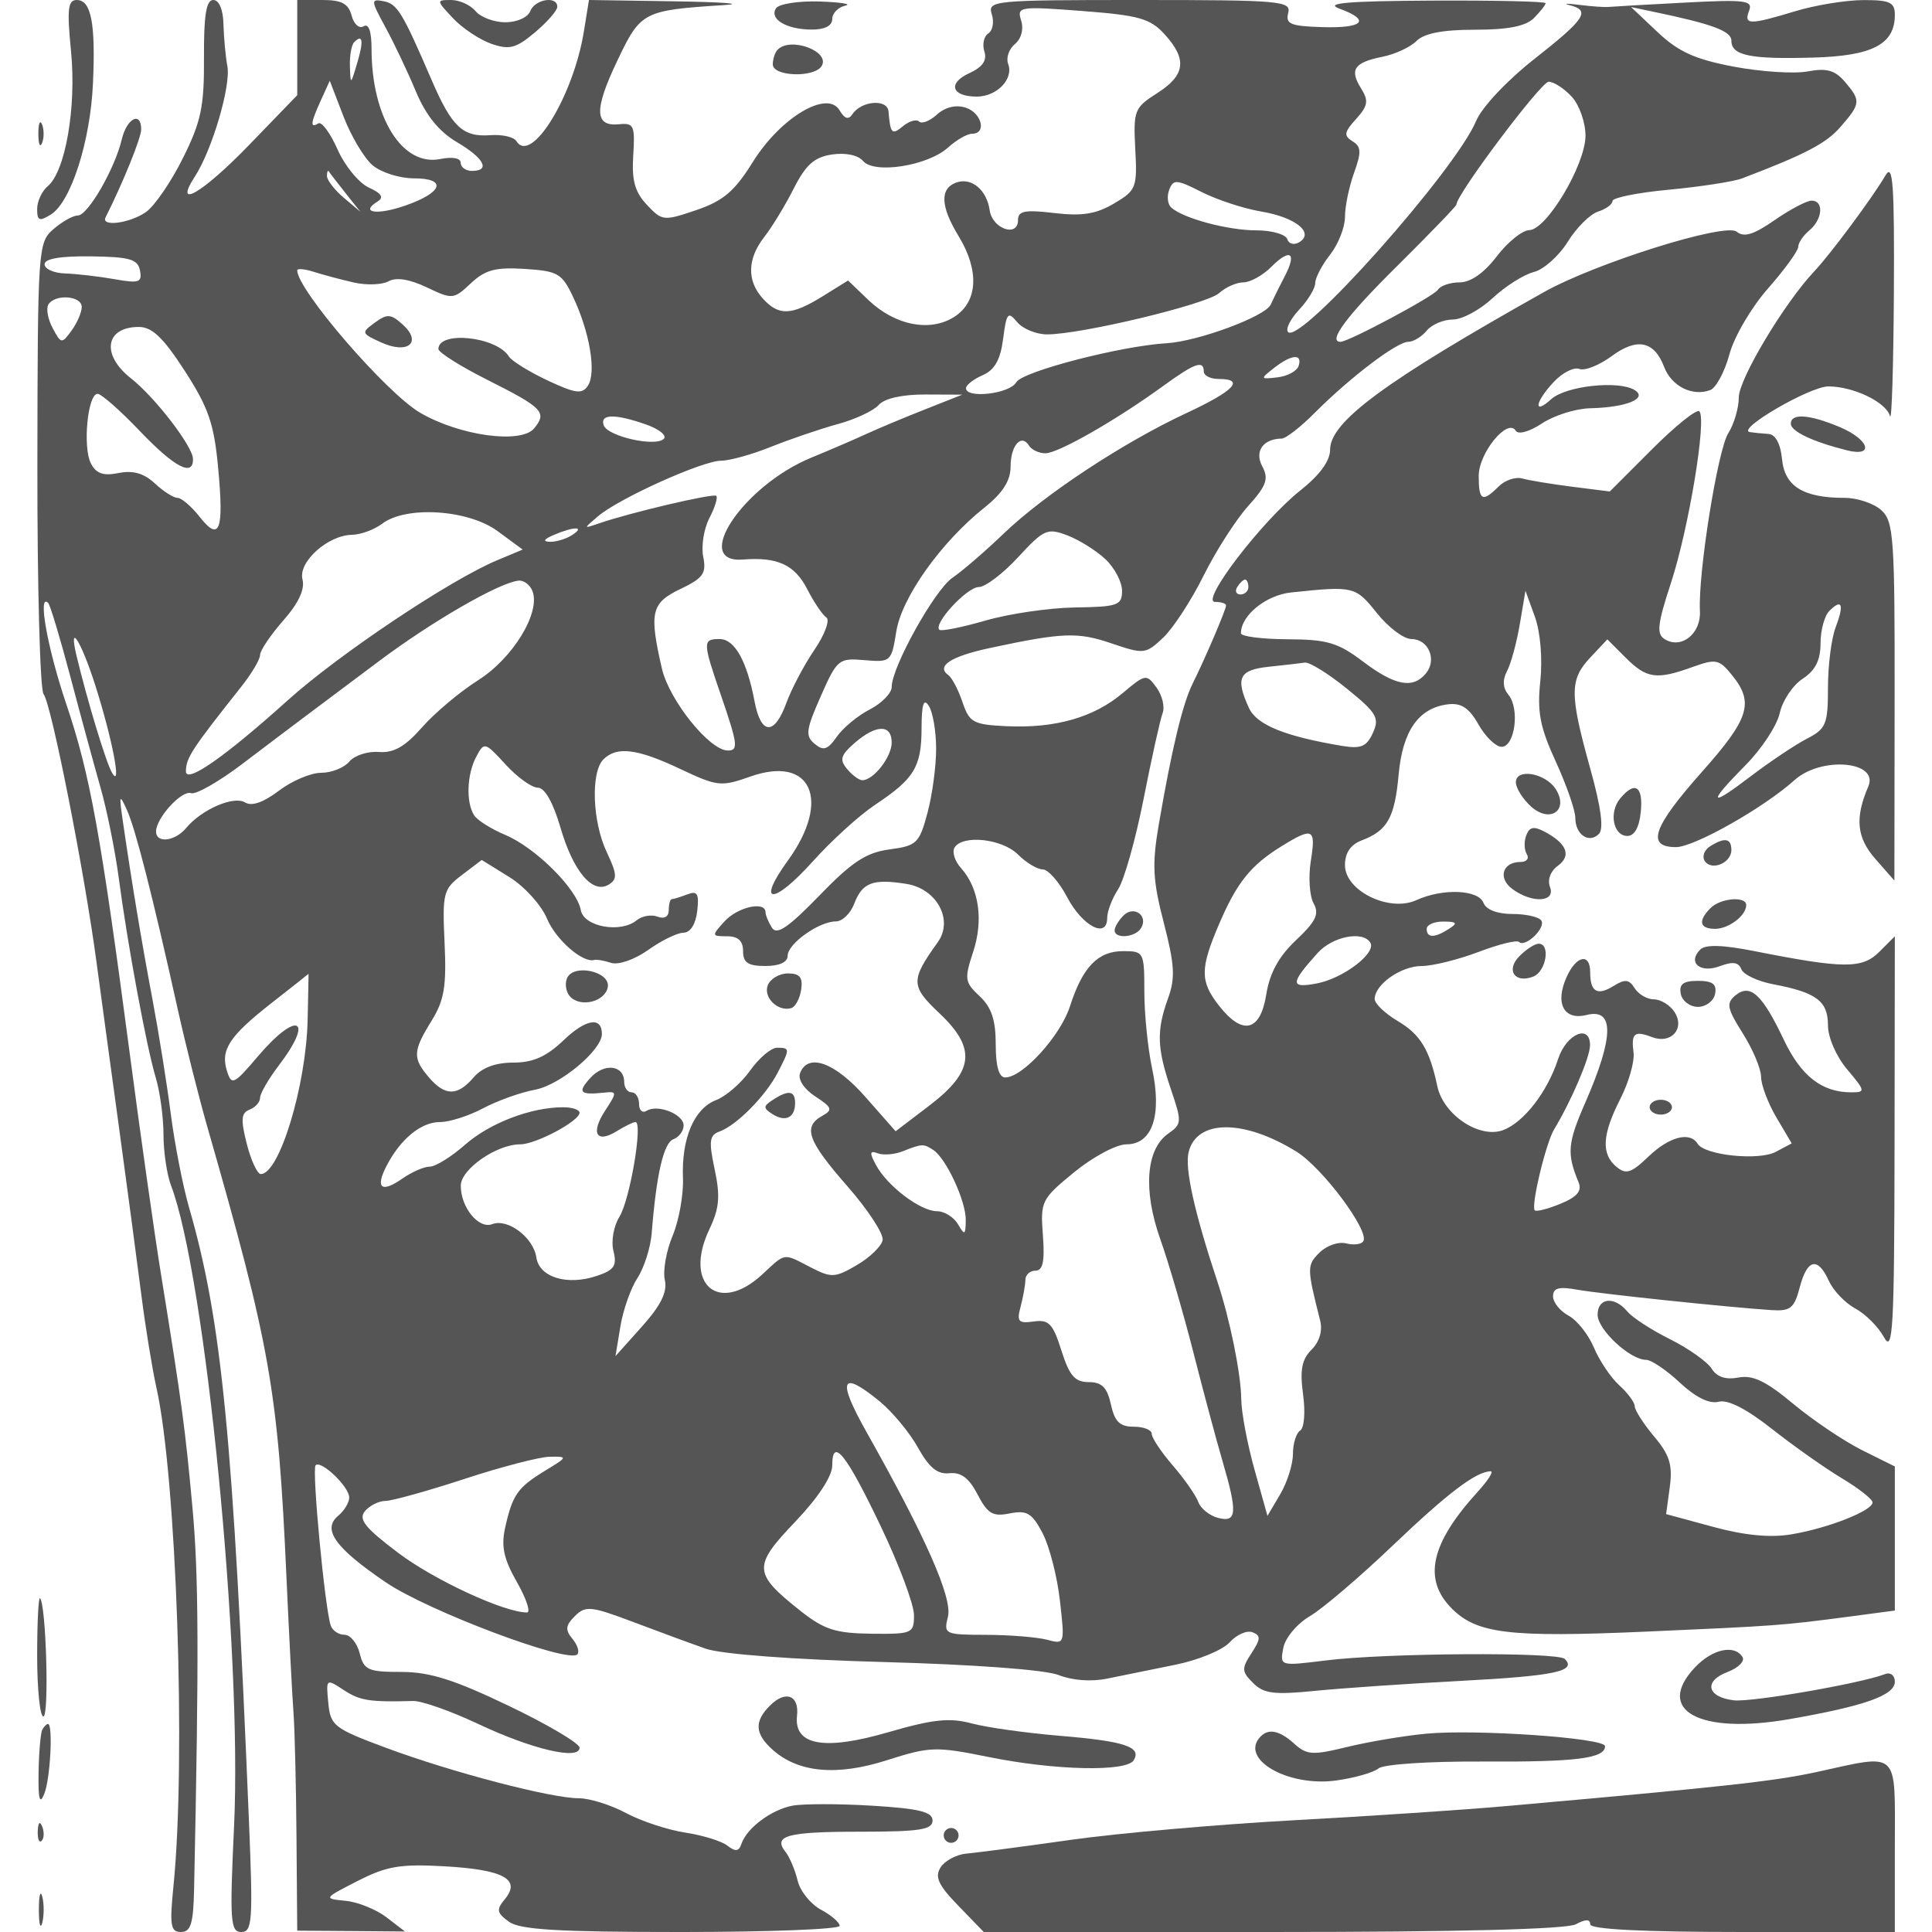 <svg xmlns="http://www.w3.org/2000/svg" version="1.0" width="250" height="250" viewBox="0 0 250 260" preserveAspectRatio="xMidYMid meet">
<g transform="translate(0,260) scale(0.01,-0.01)" fill="#555555" stroke="none">
<path d="M456 25309 c74 -753 -76 -1618 -315 -1816 -77 -65 -141 -202 -141 -306 0 -159 29 -170 186 -73 268 168 530 982 565 1761 37 813 -24 1125 -218 1125 -119 0 -133 -122 -77 -691z"/>
<path d="M2245 25225 c4 -660 -38 -861 -284 -1354 -158 -318 -382 -645 -497 -725 -216 -151 -609 -203 -543 -71 236 470 479 1070 479 1183 0 250 -194 151 -261 -133 -94 -397 -456 -1025 -592 -1025 -64 0 -212 -83 -328 -184 -207 -179 -212 -254 -216 -3164 -2 -1640 36 -3031 83 -3092 105 -134 548 -2376 713 -3610 67 -495 207 -1530 313 -2300 105 -770 236 -1753 291 -2184 55 -431 146 -989 202 -1240 270 -1203 400 -5000 230 -6701 -54 -538 -40 -625 101 -625 132 0 166 114 176 575 66 3115 62 4226 -21 5125 -98 1077 -144 1418 -424 3150 -89 550 -277 1878 -418 2950 -394 2989 -537 3776 -855 4719 -256 756 -391 1512 -245 1366 26 -27 161 -473 298 -992 137 -519 320 -1190 406 -1493 86 -302 195 -843 243 -1200 119 -903 374 -2281 499 -2699 58 -192 105 -538 105 -769 0 -230 46 -541 103 -690 461 -1212 957 -6260 847 -8617 -60 -1282 -50 -1425 98 -1425 147 0 158 149 103 1475 -214 5196 -366 6755 -810 8287 -81 282 -191 845 -243 1250 -52 406 -163 1098 -246 1538 -147 779 -281 1585 -399 2400 -52 356 -46 373 55 150 115 -253 344 -1149 688 -2700 104 -467 280 -1165 390 -1550 851 -2964 956 -3558 1068 -6054 36 -795 79 -1626 96 -1846 16 -220 35 -970 40 -1666 l10 -1266 725 -5 725 -6 -250 192 c-137 105 -385 205 -550 221 -299 30 -298 31 163 267 392 200 574 231 1174 197 789 -45 1028 -175 808 -441 -118 -142 -111 -184 53 -304 148 -108 658 -139 2321 -139 1172 0 2131 37 2131 83 0 46 -114 144 -253 218 -139 75 -280 251 -313 392 -34 142 -107 314 -162 384 -174 221 18 273 1011 273 793 0 967 27 967 150 0 117 -179 161 -813 200 -448 27 -931 27 -1073 0 -286 -55 -614 -301 -686 -514 -34 -102 -80 -108 -187 -25 -77 62 -334 141 -570 177 -235 36 -595 155 -798 264 -204 109 -488 198 -633 198 -373 0 -1709 349 -2590 677 -708 263 -752 298 -782 608 -31 325 -29 327 207 172 220 -144 346 -164 934 -148 115 3 507 -135 872 -307 725 -343 1369 -494 1369 -322 0 59 -428 312 -952 563 -736 353 -1064 457 -1448 457 -446 0 -503 25 -559 250 -34 138 -127 250 -205 250 -78 0 -162 56 -185 125 -79 229 -256 2103 -204 2156 74 74 453 -289 453 -434 0 -67 -67 -178 -148 -245 -221 -183 -42 -433 640 -896 567 -386 2452 -1095 2577 -970 33 32 4 126 -65 209 -100 121 -94 180 33 307 143 142 214 135 785 -80 345 -131 786 -293 978 -360 208 -73 1182 -146 2400 -179 1227 -34 2170 -104 2350 -176 181 -72 438 -91 650 -47 193 40 604 123 914 186 310 62 640 198 734 302 94 104 232 165 308 136 113 -44 111 -91 -14 -282 -135 -207 -133 -246 22 -401 142 -143 282 -161 829 -106 361 36 1250 97 1974 135 1260 67 1556 130 1391 295 -95 95 -2412 81 -3221 -21 -613 -76 -613 -76 -567 168 26 137 185 327 360 430 172 101 674 530 1116 952 740 706 1123 996 1316 996 42 0 -37 -124 -175 -275 -636 -698 -742 -1179 -348 -1573 338 -338 777 -390 2603 -310 1771 78 1834 83 2733 201 l625 83 0 969 0 970 -444 221 c-244 122 -660 403 -925 623 -364 304 -543 390 -736 353 -170 -33 -290 7 -360 119 -58 93 -310 271 -559 396 -250 124 -510 293 -577 375 -174 209 -399 184 -399 -45 0 -201 436 -607 653 -607 69 0 274 -138 454 -307 213 -198 397 -289 521 -257 125 33 375 -95 721 -368 292 -230 715 -528 940 -663 226 -135 411 -281 411 -324 0 -111 -595 -346 -1090 -429 -284 -48 -626 -16 -1054 100 l-634 172 50 368 c39 294 -3 430 -212 677 -143 171 -260 353 -260 405 0 52 -94 180 -208 283 -115 104 -268 332 -342 508 -73 175 -227 369 -342 430 -114 62 -208 179 -208 260 0 112 78 134 325 89 314 -56 2017 -235 2617 -275 253 -16 305 26 378 306 101 385 243 416 393 86 60 -131 220 -298 356 -371 136 -73 309 -246 385 -386 120 -221 139 110 142 2571 l4 2825 -209 -209 c-230 -230 -476 -229 -1674 8 -436 86 -665 93 -736 22 -175 -175 0 -323 264 -223 172 65 252 54 289 -41 27 -72 222 -164 431 -203 578 -109 735 -226 735 -550 0 -165 111 -421 259 -596 246 -292 248 -308 55 -308 -395 0 -675 218 -907 705 -292 616 -454 764 -653 599 -126 -105 -112 -175 100 -511 135 -214 246 -477 246 -585 0 -108 93 -354 206 -546 l206 -349 -214 -114 c-229 -122 -957 -47 -1053 110 -104 167 -381 94 -661 -174 -231 -222 -302 -244 -430 -138 -208 173 -194 434 52 915 113 222 193 502 178 621 -35 263 11 301 248 210 255 -98 446 111 305 335 -60 94 -185 172 -277 173 -93 0 -210 68 -261 150 -75 120 -130 126 -285 30 -219 -136 -314 -79 -314 186 0 261 -185 226 -315 -61 -163 -356 -41 -592 266 -515 376 95 371 -291 -15 -1175 -241 -550 -253 -689 -92 -1077 48 -116 -19 -196 -242 -288 -170 -70 -326 -110 -348 -89 -54 55 149 904 260 1088 234 389 482 968 484 1132 3 293 -319 156 -429 -182 -144 -443 -459 -851 -739 -958 -318 -120 -804 203 -887 590 -105 496 -229 698 -537 880 -168 100 -306 232 -306 294 0 195 354 444 632 444 146 0 489 85 762 188 273 104 519 165 548 136 82 -81 363 187 301 287 -30 49 -205 89 -388 89 -204 0 -356 58 -391 150 -69 179 -549 198 -904 36 -365 -166 -960 126 -960 471 0 166 75 277 229 335 344 131 441 305 494 891 54 586 272 893 666 939 176 21 283 -50 408 -272 93 -165 233 -300 311 -300 179 0 247 514 92 700 -76 91 -82 198 -19 319 53 99 130 384 172 631 l76 450 127 -350 c74 -206 104 -561 73 -864 -44 -417 -5 -622 209 -1087 144 -315 262 -655 262 -755 0 -226 183 -351 318 -216 67 67 28 360 -119 886 -277 997 -277 1191 4 1489 l228 243 248 -248 c281 -281 415 -299 899 -124 315 113 357 105 532 -111 299 -370 232 -583 -410 -1305 -658 -741 -750 -1008 -345 -1008 245 0 1181 529 1595 902 359 323 1140 256 993 -86 -183 -425 -157 -688 95 -975 l256 -291 3 2410 c3 2209 -12 2423 -180 2575 -100 91 -323 165 -493 165 -556 0 -807 155 -842 520 -20 207 -88 334 -182 340 -82 5 -195 17 -250 25 -196 31 805 614 1055 615 337 0 779 -212 830 -400 23 -82 46 660 52 1650 8 1472 -12 1762 -113 1589 -179 -304 -737 -1055 -957 -1289 -403 -426 -1017 -1451 -1017 -1698 0 -142 -64 -359 -141 -481 -143 -224 -409 -1891 -382 -2395 16 -304 -250 -516 -474 -378 -113 70 -98 203 85 760 239 730 483 2205 381 2307 -35 34 -320 -194 -634 -508 l-571 -571 -507 64 c-279 36 -581 85 -671 111 -91 25 -234 -23 -318 -108 -219 -218 -268 -192 -268 143 0 309 389 784 498 608 34 -56 184 -14 355 99 164 108 455 199 647 203 487 11 782 132 598 245 -215 133 -925 56 -1121 -122 -248 -225 -221 -39 34 232 116 124 270 202 343 174 73 -28 267 49 432 170 344 255 576 208 710 -144 98 -259 382 -401 620 -310 79 30 195 247 258 481 63 236 295 632 520 887 223 254 406 506 406 559 0 54 68 154 150 222 179 149 198 400 30 400 -65 0 -290 -118 -499 -263 -282 -196 -413 -235 -509 -155 -152 126 -1901 -423 -2600 -816 -2140 -1202 -2872 -1742 -2872 -2118 0 -150 -140 -342 -398 -546 -517 -410 -1354 -1502 -1151 -1502 82 0 149 -21 149 -47 0 -56 -279 -709 -450 -1053 -135 -271 -282 -885 -455 -1893 -93 -542 -82 -750 67 -1326 146 -564 156 -742 58 -1014 -158 -438 -151 -668 37 -1224 150 -442 149 -470 -36 -599 -299 -210 -340 -762 -106 -1421 112 -315 312 -1000 445 -1523 133 -522 309 -1179 391 -1459 206 -702 195 -834 -59 -768 -115 30 -235 127 -267 216 -32 88 -186 309 -342 489 -156 181 -283 372 -283 425 0 54 -109 97 -242 97 -188 0 -257 67 -308 300 -50 228 -121 300 -298 300 -186 0 -260 85 -368 425 -114 362 -169 420 -373 391 -207 -29 -230 -2 -176 200 34 129 63 290 64 359 0 69 62 125 136 125 100 0 126 125 100 475 -35 459 -21 488 421 850 253 207 567 375 703 375 349 0 481 391 345 1023 -57 268 -104 732 -104 1032 0 532 -7 545 -285 545 -340 0 -546 -213 -716 -743 -128 -398 -637 -957 -871 -957 -85 0 -128 151 -128 446 0 329 -57 499 -217 648 -200 187 -207 231 -87 595 142 429 79 860 -164 1130 -83 92 -122 216 -86 275 110 177 641 119 854 -94 110 -110 260 -200 332 -200 73 0 222 -169 330 -375 206 -391 538 -563 538 -279 0 89 66 262 147 386 81 123 236 673 344 1221 108 549 223 1066 255 1150 32 84 -5 239 -82 344 -135 186 -149 184 -456 -75 -389 -327 -905 -475 -1558 -445 -453 21 -504 49 -597 323 -55 165 -141 329 -190 364 -169 121 30 252 557 365 981 210 1183 218 1637 63 439 -149 460 -146 697 77 134 127 378 501 542 831 163 330 433 751 598 936 251 279 283 370 193 538 -108 202 11 371 263 374 55 1 258 159 450 353 471 472 1099 949 1252 949 68 0 180 68 248 150 68 83 227 150 352 150 125 0 366 130 536 289 170 159 419 316 552 350 134 33 339 216 457 406 117 189 301 373 408 407 107 34 195 98 195 143 0 45 345 114 768 153 422 40 861 108 975 151 854 325 1135 472 1328 696 270 311 274 350 57 604 -134 157 -246 188 -501 140 -180 -34 -628 -5 -995 64 -522 99 -744 200 -1024 464 l-358 338 300 -63 c790 -164 1050 -260 1050 -389 0 -200 250 -252 1098 -228 801 22 1102 179 1102 575 0 169 -66 200 -425 199 -234 -1 -646 -68 -916 -150 -618 -187 -695 -186 -620 8 53 138 -53 151 -864 108 -509 -26 -970 -53 -1025 -58 -55 -6 -235 7 -400 28 -165 21 -221 19 -125 -5 284 -71 210 -184 -474 -722 -369 -290 -708 -650 -785 -834 -280 -669 -2364 -3010 -2531 -2843 -38 38 29 174 148 301 119 127 217 288 217 359 0 70 90 242 200 382 110 140 200 368 200 508 0 140 55 407 122 592 101 280 98 353 -21 426 -120 75 -113 122 49 300 160 178 171 244 67 411 -159 254 -95 349 287 426 169 34 376 129 459 213 103 103 353 151 787 151 445 0 683 47 793 157 86 87 157 177 157 200 0 24 -686 39 -1525 35 -1144 -6 -1456 -33 -1250 -108 427 -156 326 -266 -230 -249 -428 13 -498 42 -459 190 42 162 -101 175 -2002 175 -1972 0 -2045 -7 -1987 -192 34 -105 12 -221 -47 -258 -59 -37 -83 -146 -53 -242 39 -121 -23 -210 -201 -292 -297 -135 -241 -316 98 -316 273 0 501 238 423 441 -30 80 11 199 91 266 87 72 121 201 84 317 -59 187 -25 193 823 128 768 -59 915 -101 1110 -316 305 -336 277 -548 -104 -791 -305 -194 -320 -232 -293 -751 28 -520 13 -556 -286 -733 -241 -142 -431 -172 -804 -128 -396 47 -488 29 -488 -95 0 -237 -345 -118 -381 131 -40 280 -250 451 -456 372 -217 -83 -205 -321 37 -718 281 -461 261 -878 -51 -1083 -327 -214 -802 -122 -1164 224 l-272 261 -343 -213 c-421 -260 -590 -266 -805 -29 -216 240 -209 534 21 829 103 131 281 424 396 651 163 322 278 423 516 458 182 27 350 -9 416 -87 149 -180 872 -66 1142 179 114 103 260 187 325 187 202 0 131 283 -88 352 -129 41 -274 6 -383 -93 -97 -88 -205 -130 -241 -95 -35 35 -133 8 -217 -62 -149 -124 -170 -103 -195 198 -13 171 -363 146 -484 -35 -54 -81 -105 -66 -175 51 -164 278 -794 -97 -1166 -695 -246 -395 -397 -524 -760 -648 -441 -150 -461 -148 -667 71 -162 173 -205 329 -183 666 25 398 8 438 -187 418 -336 -35 -343 193 -28 854 316 664 346 679 1443 750 275 17 -23 40 -662 50 l-1162 18 -67 -415 c-140 -876 -710 -1807 -910 -1484 -34 56 -190 91 -346 80 -374 -29 -521 108 -794 741 -397 920 -462 1026 -649 1062 -172 33 -170 11 26 -349 116 -212 300 -600 409 -862 136 -325 311 -542 552 -685 369 -217 458 -388 203 -388 -82 0 -150 49 -150 108 0 65 -110 85 -275 52 -511 -104 -925 560 -925 1483 0 236 -38 345 -107 303 -59 -36 -131 28 -161 144 -43 161 -134 210 -394 210 l-338 0 0 -640 0 -641 -637 -659 c-636 -659 -1039 -895 -740 -435 232 358 485 1217 437 1482 -25 134 -48 389 -53 568 -4 196 -59 325 -137 325 -95 0 -128 -204 -125 -775z m2060 -80 c-86 -290 -88 -290 -96 -37 -5 142 21 289 58 325 116 116 129 16 38 -288z m210 -1370 c114 -96 363 -175 554 -175 453 0 392 -191 -116 -367 -379 -132 -617 -96 -372 55 88 55 54 110 -118 188 -133 61 -322 291 -420 512 -98 222 -215 380 -260 351 -113 -69 -104 5 36 313 l119 261 185 -481 c102 -265 278 -561 392 -657z m16140 920 c102 -113 183 -349 182 -525 -5 -393 -524 -1263 -757 -1267 -93 -2 -290 -160 -437 -353 -170 -223 -351 -350 -499 -350 -128 0 -260 -45 -294 -100 -54 -87 -1201 -700 -1310 -700 -177 0 81 346 760 1018 440 436 800 809 800 829 0 137 1139 1653 1241 1653 70 0 211 -92 314 -205z m-16504 -1295 l199 -250 -225 190 c-124 105 -225 237 -225 292 0 56 12 83 26 60 14 -23 116 -154 225 -292z m12318 -246 c464 -77 724 -285 517 -413 -70 -43 -141 -25 -163 41 -22 65 -209 118 -416 118 -382 0 -984 161 -1145 307 -49 44 -61 151 -27 239 55 144 99 141 438 -31 207 -105 566 -222 796 -261z m-15085 -795 c31 -161 -12 -175 -349 -115 -212 37 -509 71 -660 76 -151 5 -275 60 -275 124 0 75 216 111 624 106 522 -7 631 -38 660 -191z m15407 -74 c-67 -129 -153 -302 -191 -385 -73 -159 -978 -494 -1400 -519 -620 -37 -1941 -380 -2023 -525 -87 -156 -677 -225 -677 -80 0 42 101 121 225 175 162 71 239 209 275 491 45 348 65 373 187 225 76 -92 258 -167 405 -167 461 0 2148 405 2315 556 87 79 234 144 326 144 92 0 261 94 375 208 256 256 348 193 183 -123z m-12529 -87 c171 -39 382 -31 468 17 102 57 282 28 513 -82 346 -165 362 -163 594 55 193 181 332 218 726 193 448 -29 500 -59 654 -387 221 -471 310 -1010 195 -1184 -78 -118 -166 -107 -545 71 -248 117 -482 262 -519 322 -166 268 -948 350 -948 100 0 -46 296 -232 657 -414 750 -377 809 -438 631 -654 -178 -214 -1008 -99 -1538 213 -456 269 -1650 1653 -1650 1913 0 29 101 20 225 -20 124 -39 365 -104 537 -143z m-3662 -329 c0 -72 -62 -215 -137 -318 -132 -181 -141 -180 -254 33 -65 121 -91 264 -58 318 90 145 449 119 449 -33z m1387 -861 c319 -494 394 -711 449 -1307 79 -845 20 -999 -251 -654 -110 139 -243 253 -296 253 -54 0 -191 88 -306 195 -146 136 -293 178 -487 139 -206 -41 -302 -8 -373 130 -112 218 -43 936 90 936 50 0 306 -225 568 -500 468 -490 722 -623 716 -375 -4 170 -511 829 -834 1083 -405 318 -348 692 106 692 178 0 329 -145 618 -592z m14989 67 c-23 -69 -151 -138 -284 -153 -234 -27 -236 -23 -48 125 235 185 388 198 332 28z m-1276 -75 c0 -55 90 -100 200 -100 359 0 212 -158 -425 -455 -857 -399 -1913 -1095 -2465 -1623 -253 -243 -564 -511 -692 -597 -238 -161 -818 -1202 -818 -1470 0 -82 -132 -218 -294 -302 -162 -83 -362 -249 -445 -368 -123 -176 -180 -194 -298 -95 -128 105 -117 189 82 639 220 499 242 517 589 487 353 -30 363 -22 428 386 73 458 602 1201 1185 1666 247 197 353 363 353 551 0 287 145 451 249 283 35 -56 133 -102 220 -102 172 0 952 446 1581 903 429 312 550 355 550 197z m-3750 -509 c-275 -108 -635 -259 -800 -335 -165 -76 -494 -217 -732 -315 -915 -376 -1619 -1427 -918 -1371 462 37 695 -71 862 -396 91 -178 208 -351 259 -384 51 -33 -21 -229 -161 -435 -140 -206 -309 -527 -377 -714 -160 -442 -343 -434 -428 18 -103 546 -268 841 -471 841 -230 0 -229 -38 16 -750 229 -666 240 -750 95 -750 -246 0 -789 676 -888 1105 -173 755 -144 881 251 1069 305 146 350 209 306 432 -29 143 8 378 82 520 74 143 116 278 94 301 -39 38 -1167 -227 -1590 -374 -200 -69 -200 -69 0 101 282 240 1405 746 1654 746 115 0 420 85 677 189 258 103 660 240 894 304 233 63 481 179 550 257 77 88 316 142 625 141 l500 -2 -500 -198z m-3757 -203 c177 -62 285 -149 240 -194 -115 -112 -759 34 -809 184 -51 152 150 156 569 10z m-1996 -1436 l337 -248 -342 -143 c-636 -266 -2127 -1263 -2816 -1882 -853 -768 -1377 -1133 -1374 -958 2 181 77 295 749 1143 137 173 249 363 249 422 0 59 140 267 311 462 206 233 294 422 260 553 -62 235 340 597 667 602 117 2 299 69 406 150 323 244 1159 190 1553 -101z m1003 -52 c-82 -53 -217 -94 -300 -91 -99 3 -82 34 50 91 275 118 433 118 250 0z m7175 -324 c124 -116 225 -308 225 -426 0 -197 -55 -216 -633 -225 -348 -5 -891 -85 -1207 -177 -316 -91 -595 -147 -619 -123 -82 83 373 575 532 575 87 0 325 181 529 402 345 374 393 395 660 294 158 -60 389 -204 513 -320z m-7709 -431 c111 -289 -263 -903 -730 -1198 -246 -156 -586 -441 -756 -635 -229 -260 -380 -347 -582 -332 -150 12 -329 -47 -397 -129 -69 -83 -239 -151 -379 -151 -139 0 -396 -109 -570 -242 -207 -157 -364 -212 -454 -157 -152 94 -585 -94 -793 -344 -149 -180 -405 -210 -405 -48 0 182 344 560 471 517 66 -22 375 155 688 392 313 238 687 520 830 627 144 107 594 445 1001 750 716 538 1626 1064 1888 1091 71 8 155 -56 188 -141z m9634 55 c0 -55 -48 -100 -106 -100 -58 0 -78 45 -44 100 34 55 82 100 106 100 24 0 44 -45 44 -100z m1729 -350 c154 -193 363 -350 465 -350 230 0 348 -279 195 -463 -175 -211 -416 -165 -846 160 -337 255 -482 298 -1018 300 -344 2 -625 38 -625 81 0 240 337 514 677 549 842 89 865 83 1152 -277z m6174 -193 c-57 -148 -103 -513 -103 -811 0 -494 -25 -554 -287 -689 -157 -82 -495 -308 -750 -502 -566 -432 -592 -378 -71 149 216 218 422 532 459 699 36 167 175 375 308 462 171 112 241 250 241 477 0 175 53 371 118 436 171 171 203 89 85 -221z m-23420 -782 c230 -723 360 -1404 225 -1175 -80 134 -334 973 -478 1575 -113 475 63 196 253 -400z m16843 -43 c402 -326 442 -393 350 -595 -84 -185 -161 -217 -415 -175 -771 129 -1150 283 -1254 512 -184 404 -132 511 268 553 206 22 425 47 486 56 61 9 316 -149 565 -351z m-5528 -806 c1 -233 -51 -621 -116 -864 -110 -411 -144 -444 -511 -493 -315 -42 -506 -168 -945 -622 -417 -430 -572 -535 -637 -433 -47 75 -87 170 -87 211 -4 153 -377 68 -552 -125 -176 -194 -175 -200 35 -200 148 0 215 -62 215 -200 0 -156 67 -200 300 -200 189 0 300 51 300 138 0 162 422 462 649 462 86 0 196 106 246 236 109 287 249 341 703 269 410 -65 637 -486 422 -785 -368 -513 -366 -590 24 -958 500 -472 465 -783 -143 -1245 l-448 -341 -407 462 c-409 465 -773 597 -879 320 -32 -84 52 -213 204 -313 228 -149 240 -181 94 -262 -264 -148 -198 -334 339 -947 277 -316 490 -643 474 -725 -16 -83 -172 -234 -347 -336 -294 -172 -342 -174 -620 -31 -377 195 -333 202 -652 -94 -585 -543 -1065 -136 -713 606 135 284 149 443 72 806 -82 385 -72 461 68 512 228 83 618 478 779 789 168 323 168 337 -8 337 -79 0 -242 -138 -362 -307 -120 -169 -327 -348 -459 -398 -295 -113 -466 -515 -445 -1049 9 -223 -54 -572 -139 -776 -86 -205 -133 -473 -105 -596 36 -160 -51 -338 -306 -624 l-358 -400 66 400 c36 220 139 513 229 650 90 138 176 408 192 600 62 790 160 1218 291 1268 77 29 139 113 139 186 0 152 -349 290 -499 197 -56 -35 -101 7 -101 93 0 86 -45 156 -100 156 -55 0 -100 63 -100 139 0 229 -269 261 -456 54 -177 -195 -142 -232 188 -197 174 18 174 7 12 -242 -200 -305 -118 -448 159 -275 107 66 219 121 249 121 103 0 -75 -1049 -216 -1275 -78 -125 -114 -329 -80 -462 49 -196 10 -255 -223 -333 -399 -135 -776 -20 -815 248 -39 268 -384 529 -594 448 -183 -70 -424 226 -423 518 0 221 482 556 799 556 211 0 798 313 799 425 1 41 -100 75 -224 74 -432 -1 -983 -212 -1316 -504 -184 -162 -398 -295 -475 -295 -77 0 -242 -72 -368 -160 -285 -200 -370 -129 -211 176 188 360 463 584 717 584 127 0 388 83 579 185 192 102 507 215 699 250 336 62 900 532 900 750 0 237 -214 203 -512 -81 -234 -224 -413 -304 -681 -304 -239 0 -421 -68 -534 -200 -217 -253 -383 -253 -601 1 -221 259 -217 353 36 762 171 276 202 464 175 1048 -31 673 -18 724 234 914 l266 202 370 -229 c204 -126 432 -378 508 -560 120 -286 485 -604 639 -556 28 9 129 -9 225 -40 99 -31 316 45 498 174 178 127 391 231 475 232 93 1 165 115 185 291 27 234 2 277 -133 225 -92 -35 -185 -64 -208 -64 -23 0 -42 -66 -42 -147 0 -90 -59 -124 -151 -89 -83 32 -209 10 -280 -48 -216 -179 -712 -89 -753 136 -50 284 -607 839 -1012 1010 -191 80 -382 200 -424 267 -111 175 -97 552 30 789 106 200 117 197 394 -106 157 -172 352 -312 433 -312 94 0 206 -198 304 -532 172 -595 435 -906 652 -772 117 72 112 141 -27 435 -194 408 -218 1077 -46 1249 180 180 455 146 1036 -129 500 -236 547 -241 944 -101 819 289 1090 -320 503 -1131 -433 -597 -199 -605 335 -12 250 279 626 621 834 759 532 354 628 510 630 1028 1 331 28 415 98 306 53 -82 98 -341 98 -574z m-598 81 c0 -193 -244 -507 -395 -507 -44 0 -137 68 -206 152 -104 125 -86 185 103 350 290 251 498 253 498 5z m5640 -1596 c-34 -214 -17 -469 38 -568 79 -142 33 -241 -235 -494 -233 -219 -356 -442 -402 -732 -80 -499 -317 -557 -634 -154 -259 330 -259 499 0 1104 240 559 425 789 843 1047 420 259 461 238 390 -203z m1860 -911 c-194 -125 -300 -125 -300 0 0 55 101 99 225 98 182 -1 196 -20 75 -98z m-1059 -185 c86 -140 -365 -483 -721 -550 -360 -68 -358 -1 12 410 201 223 608 303 709 140z m-14301 -1040 c-20 -888 -381 -2075 -630 -2075 -47 0 -132 183 -189 407 -83 327 -76 417 38 460 78 30 141 102 141 159 0 58 113 253 250 433 487 638 251 748 -277 128 -326 -384 -356 -398 -418 -202 -91 287 30 471 606 922 269 210 490 385 491 388 1 3 -4 -276 -12 -620z m13307 -1773 c349 -216 986 -1068 900 -1206 -26 -43 -130 -55 -232 -29 -102 27 -263 -30 -359 -125 -170 -170 -169 -207 10 -913 35 -138 -9 -286 -116 -393 -132 -132 -158 -273 -114 -600 33 -238 16 -454 -39 -488 -53 -33 -97 -174 -97 -313 0 -140 -77 -385 -172 -545 l-171 -290 -175 625 c-96 344 -177 771 -178 949 -4 340 -152 1071 -320 1576 -311 937 -442 1528 -388 1746 110 442 741 445 1451 6z m-4886 21 c174 -115 439 -689 436 -943 -3 -204 -14 -210 -105 -55 -56 96 -184 175 -283 175 -222 0 -670 340 -821 623 -89 165 -84 197 25 156 76 -28 227 -16 337 28 260 103 280 103 411 16z m-725 -3380 c173 -142 406 -423 518 -625 150 -270 263 -362 423 -344 157 16 265 -66 379 -286 135 -260 204 -301 433 -255 230 46 299 5 441 -264 92 -176 198 -585 234 -910 67 -587 66 -590 -173 -526 -133 35 -501 65 -818 66 -561 1 -575 8 -516 244 63 251 -298 1069 -1094 2482 -402 714 -348 844 173 418z m21 -1692 c244 -511 443 -1045 443 -1186 0 -247 -22 -257 -574 -251 -481 6 -635 56 -952 306 -640 508 -646 600 -75 1198 309 324 501 615 501 760 0 392 190 153 657 -827z m-4521 757 c-370 -226 -438 -322 -537 -762 -57 -255 -22 -422 158 -738 127 -224 188 -408 135 -408 -306 0 -1248 436 -1733 802 -447 337 -539 452 -448 561 62 75 187 138 276 138 90 1 568 134 1063 296 495 163 1013 297 1150 299 244 3 242 -2 -64 -188z"/>
<path d="M4544 21658 c-185 -135 -182 -145 85 -266 359 -164 557 -1 291 240 -160 145 -209 148 -376 26z"/>
<path d="M7129 12831 c-31 -79 -9 -191 47 -247 145 -145 466 -63 503 130 41 214 -471 324 -550 117z"/>
<path d="M9832 12740 c-63 -165 141 -361 318 -306 55 18 114 129 132 249 24 164 -19 217 -178 217 -116 0 -238 -72 -272 -160z"/>
<path d="M9900 11198 c-131 -85 -131 -110 -5 -191 175 -112 305 -49 305 149 0 168 -90 180 -300 42z"/>
<path d="M5595 25756 c126 -135 359 -290 516 -345 245 -85 331 -62 588 153 166 140 301 295 301 345 0 151 -302 102 -364 -59 -32 -83 -180 -150 -334 -150 -153 0 -334 68 -402 150 -68 83 -217 150 -330 150 -200 0 -199 -6 25 -244z"/>
<path d="M9942 25887 c-90 -146 143 -284 483 -285 172 -1 275 51 275 141 0 78 79 160 175 181 96 21 -59 46 -345 56 -287 9 -551 -33 -588 -93z"/>
<path d="M9967 25333 c-37 -36 -67 -126 -67 -200 0 -163 558 -182 657 -22 121 196 -415 398 -590 222z"/>
<path d="M16 24200 c0 -137 22 -194 50 -125 28 69 28 181 0 250 -28 69 -50 13 -50 -125z"/>
<path d="M23600 20298 c0 -103 294 -243 754 -358 379 -95 301 147 -101 315 -407 170 -653 186 -653 43z"/>
<path d="M19900 15472 c0 -77 91 -223 202 -324 256 -232 514 -55 336 230 -137 218 -538 289 -538 94z"/>
<path d="M21304 15255 c-156 -188 -94 -505 97 -505 95 0 160 118 180 325 34 346 -79 419 -277 180z"/>
<path d="M20040 14759 c-32 -82 -29 -197 7 -254 36 -58 -3 -105 -85 -105 -243 0 -308 -219 -108 -365 266 -195 584 -177 505 28 -37 95 6 213 105 285 185 135 125 297 -171 456 -151 81 -209 70 -253 -45z"/>
<path d="M22512 14610 c-76 -48 -108 -136 -72 -194 88 -142 360 -32 360 145 0 159 -90 174 -288 49z"/>
<path d="M22520 13780 c-172 -172 -148 -280 60 -280 185 0 420 179 420 320 0 123 -345 95 -480 -40z"/>
<path d="M14620 13680 c-66 -66 -120 -156 -120 -200 0 -119 278 -97 355 29 103 166 -95 311 -235 171z"/>
<path d="M19951 13136 c-190 -189 -69 -375 182 -279 174 67 237 443 74 443 -51 0 -166 -74 -256 -164z"/>
<path d="M22119 12625 c19 -96 123 -175 231 -175 108 0 212 79 231 175 25 131 -33 175 -231 175 -198 0 -256 -44 -231 -175z"/>
<path d="M21700 11100 c0 -55 68 -100 150 -100 83 0 150 45 150 100 0 55 -67 100 -150 100 -82 0 -150 -45 -150 -100z"/>
<path d="M0 3717 c0 -450 38 -817 84 -817 79 0 37 1504 -45 1592 -21 23 -39 -326 -39 -775z"/>
<path d="M22308 3559 c-541 -576 60 -905 1270 -695 1016 177 1422 321 1422 504 0 85 -58 131 -131 103 -331 -127 -1797 -381 -2036 -353 -362 43 -410 258 -85 381 145 55 236 146 202 201 -108 174 -407 109 -642 -141z"/>
<path d="M9862 3047 c-213 -212 -204 -378 31 -590 345 -313 866 -362 1544 -145 580 185 654 187 1373 42 889 -180 1849 -201 1947 -43 111 180 -123 257 -991 329 -449 37 -984 112 -1189 167 -299 80 -521 56 -1125 -119 -862 -251 -1271 -176 -1226 223 31 276 -155 346 -364 136z"/>
<path d="M70 2725 c-23 -41 -46 -300 -51 -575 -6 -363 15 -443 76 -293 82 198 121 943 51 943 -19 0 -53 -34 -76 -75z"/>
<path d="M16467 2633 c-299 -299 359 -684 1015 -594 246 34 502 107 569 162 68 57 681 97 1410 93 1251 -7 1639 42 1639 207 0 110 -1737 231 -2405 168 -300 -28 -780 -109 -1066 -179 -462 -113 -542 -109 -708 41 -198 179 -345 212 -454 102z"/>
<path d="M23933 2150 c-562 -122 -1266 -199 -4183 -457 -550 -49 -1826 -134 -2835 -189 -1009 -55 -2359 -173 -3000 -263 -641 -91 -1275 -174 -1409 -186 -135 -12 -291 -96 -348 -185 -81 -129 -31 -239 239 -517 l342 -353 3887 0 c2488 0 3957 37 4081 104 133 71 193 71 193 0 0 -68 704 -104 2050 -104 l2050 0 0 1150 c0 1321 77 1249 -1067 1000z"/>
<path d="M8 1358 c-4 -105 19 -164 52 -131 34 33 37 120 8 192 -32 80 -55 56 -60 -61z"/>
<path d="M12200 1300 c0 -55 45 -100 100 -100 55 0 100 45 100 100 0 55 -45 100 -100 100 -55 0 -100 -45 -100 -100z"/>
<path d="M23 300 c0 -193 21 -271 46 -175 25 96 25 254 0 350 -25 96 -46 18 -46 -175z"/>
</g>
</svg>